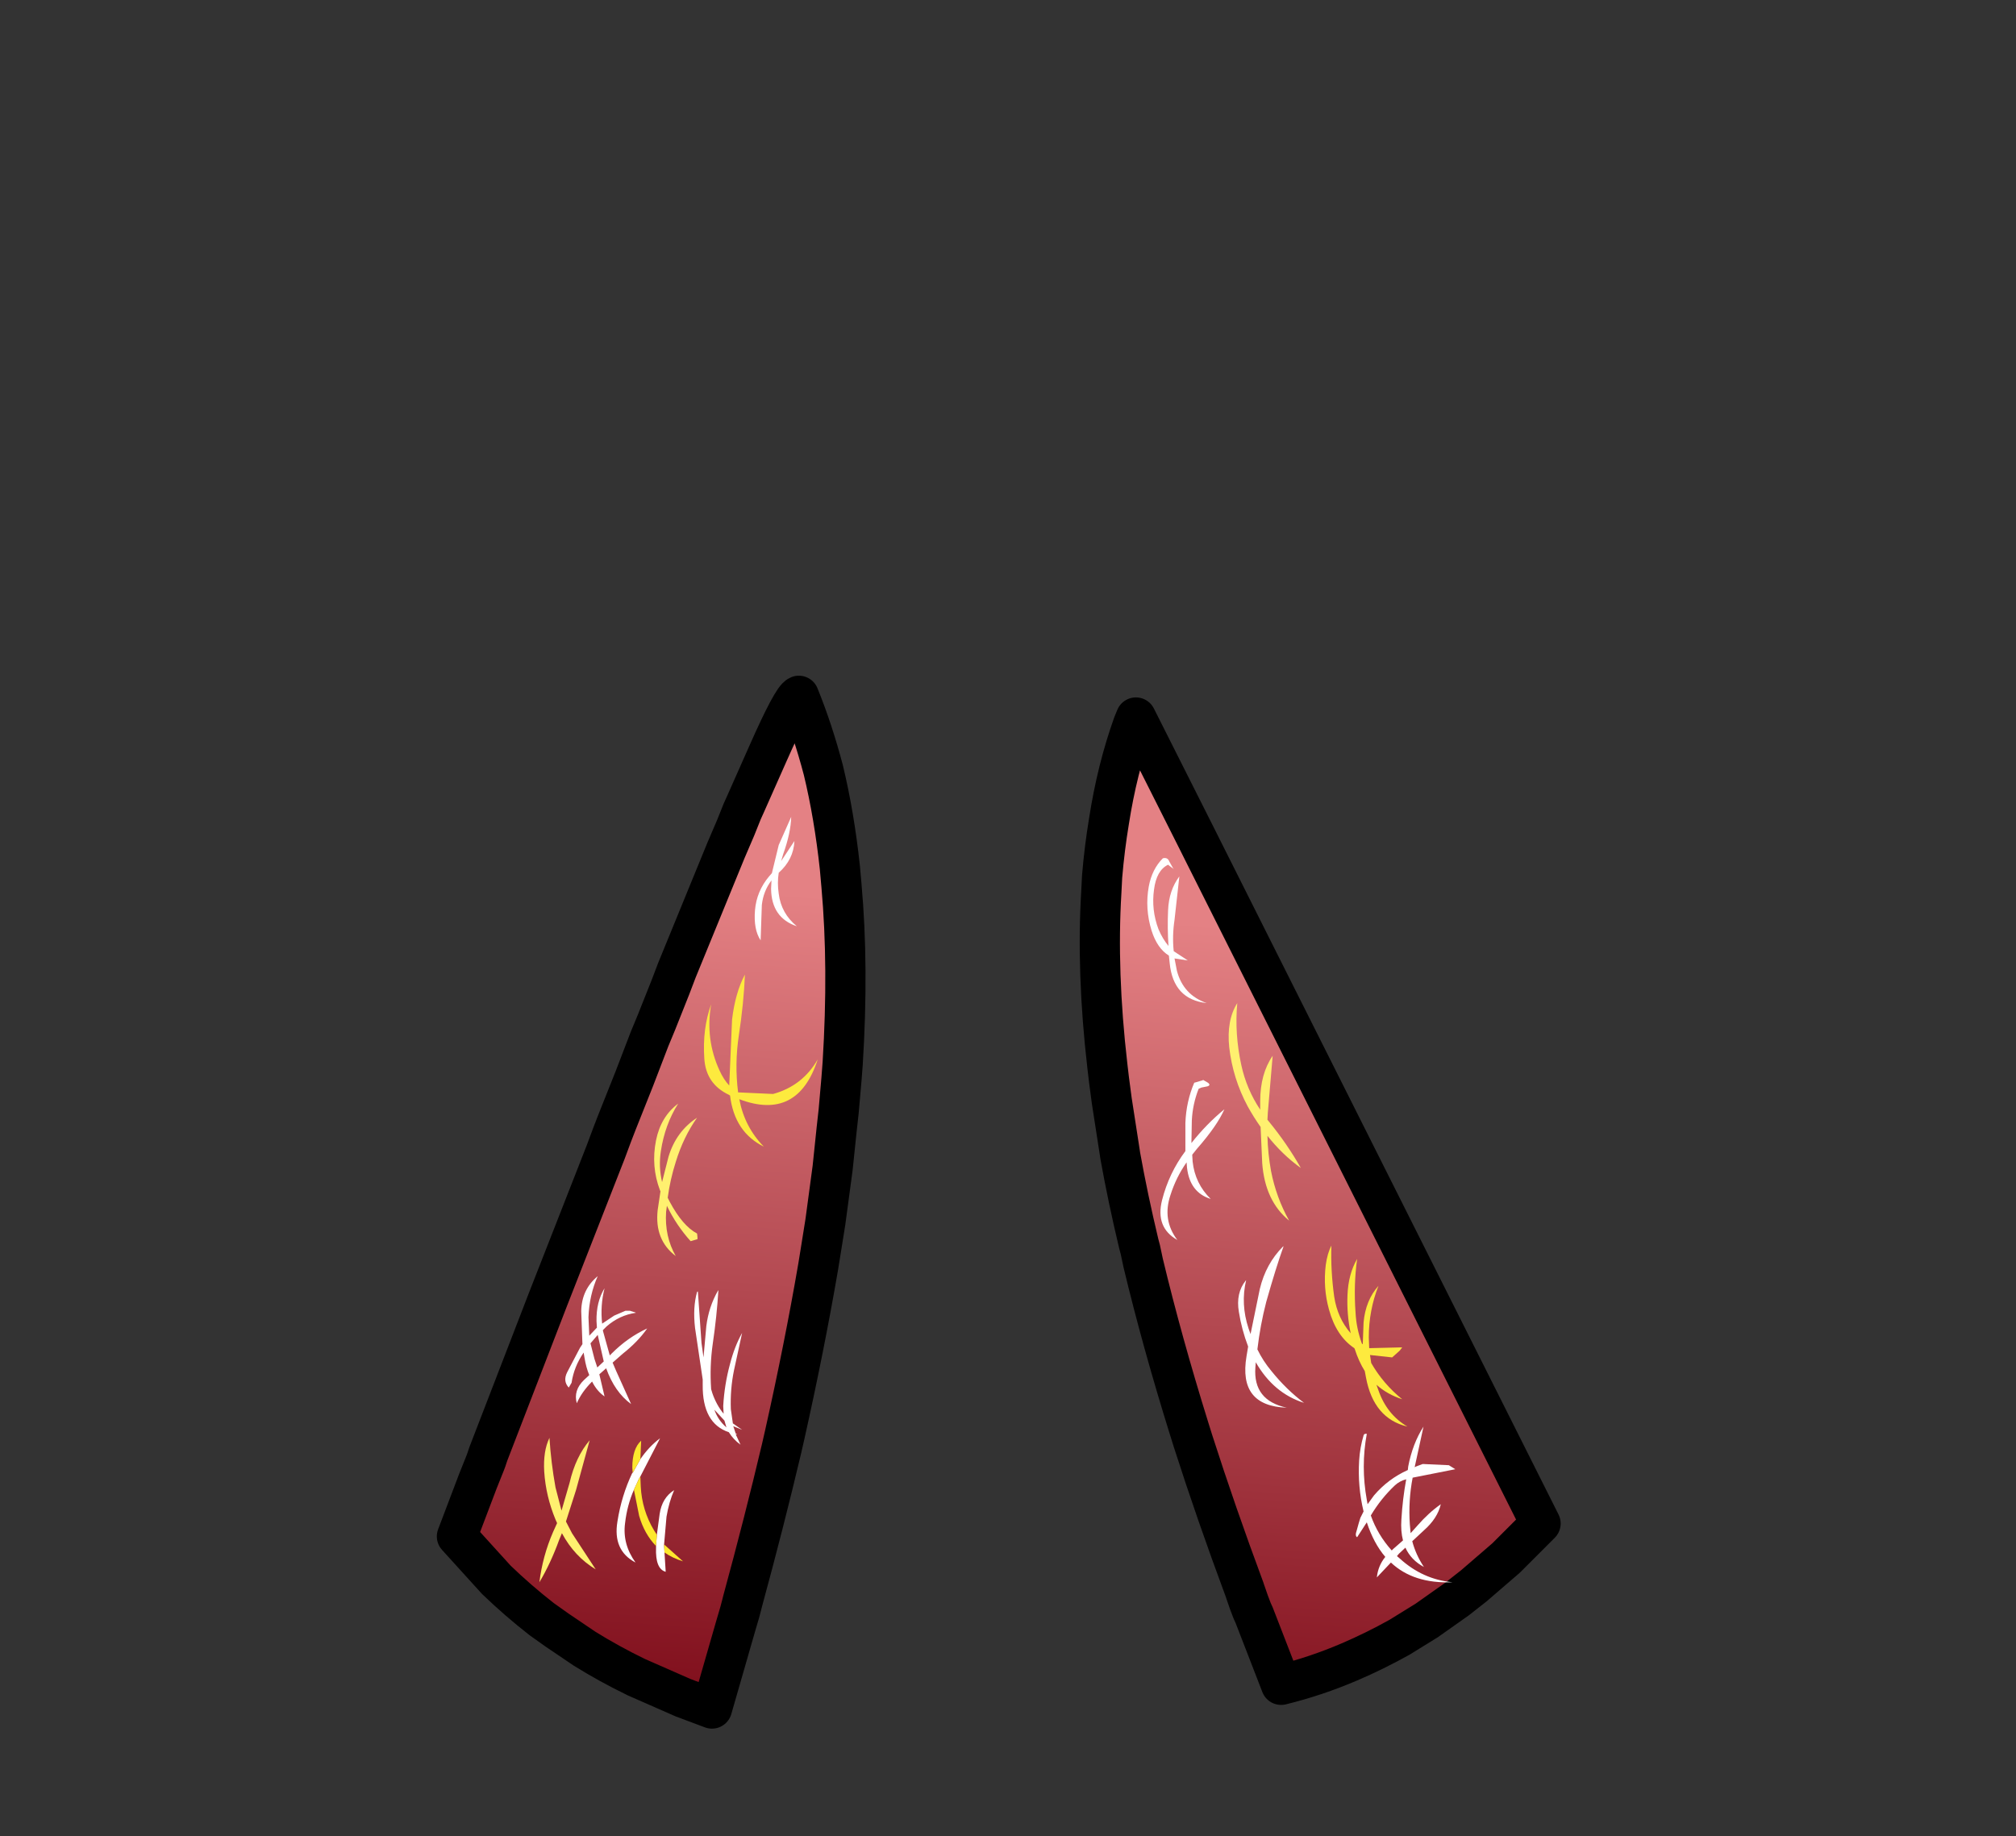 <?xml version="1.0" encoding="UTF-8" standalone="no"?>
<svg xmlns:xlink="http://www.w3.org/1999/xlink" height="228.25px" width="250.6px" xmlns="http://www.w3.org/2000/svg">
  <rect width="100%" height="100%" fill="#333333" stroke="none"/>
  <g transform="matrix(1, 0, 0, 1, 130.7, 221.95)">
    <use height="94.4" transform="matrix(1.0, 0.0, 0.0, 1.0, -63.9, -135.8)" width="112.35" xlink:href="#shape0"/>
    <use height="130.9" transform="matrix(1.0, 0.0, 0.0, 1.0, -76.4, -137.95)" width="139.7" xlink:href="#shape1"/>
  </g>
  <defs>
    <g id="shape0" transform="matrix(1, 0, 0, 1, 63.9, 135.8)">
      <path d="M7.35 -129.6 L7.25 -129.85 Q9.7 -135.35 12.15 -129.85 36.55 -86.7 43.3 -70.0 L46.95 -59.75 Q47.9 -56.45 48.25 -54.05 49.35 -46.3 45.0 -44.45 39.6 -42.15 36.35 -44.5 29.85 -49.35 24.7 -59.75 20.45 -68.3 17.15 -80.65 9.8 -108.0 7.0 -127.0 7.0 -129.05 7.3 -129.6 L7.35 -129.6 M25.15 -104.05 L25.0 -104.25 25.1 -104.05 25.15 -104.05 M27.2 -101.45 L27.2 -101.05 27.2 -100.7 27.35 -101.25 27.2 -101.45 M20.65 -105.45 Q16.15 -112.85 12.5 -119.9 14.55 -107.35 17.2 -95.3 19.85 -83.25 25.5 -69.7 27.8 -64.25 30.45 -59.75 34.25 -53.2 38.8 -48.85 41.55 -46.2 44.15 -50.25 45.6 -52.5 42.85 -59.75 41.5 -63.25 39.15 -67.95 31.9 -82.35 28.55 -90.2 25.15 -98.05 20.65 -105.45 M-35.2 -131.25 L-32.0 -135.75 Q-25.7 -137.35 -34.75 -82.05 -36.9 -70.1 -42.35 -50.95 -45.0 -41.8 -51.8 -41.4 -56.05 -41.2 -60.45 -44.0 -65.05 -46.9 -63.55 -58.25 L-58.5 -74.75 -57.35 -78.15 Q-53.8 -88.55 -35.2 -131.25 M-33.6 -122.8 Q-38.2 -114.05 -50.5 -80.95 -62.85 -47.95 -57.7 -47.1 -56.7 -45.75 -52.85 -46.45 -48.6 -47.25 -46.45 -52.25 -44.35 -57.25 -43.05 -63.05 -41.75 -68.9 -37.75 -92.45 -33.75 -116.0 -33.8 -118.35 L-33.8 -121.05 -33.6 -122.8" fill="#000000" fill-rule="evenodd" stroke="none"/>
      <path d="M20.65 -105.45 Q25.15 -98.05 28.55 -90.2 31.9 -82.35 39.15 -67.95 41.5 -63.25 42.85 -59.75 45.6 -52.5 44.15 -50.25 41.55 -46.2 38.8 -48.85 34.25 -53.2 30.45 -59.75 27.8 -64.25 25.5 -69.7 19.85 -83.25 17.2 -95.3 14.55 -107.35 12.5 -119.9 16.15 -112.85 20.65 -105.45 M-33.6 -122.8 L-33.8 -121.05 -33.8 -118.35 Q-33.75 -116.0 -37.75 -92.45 -41.75 -68.9 -43.05 -63.05 -44.35 -57.25 -46.45 -52.25 -48.6 -47.25 -52.85 -46.45 -56.7 -45.75 -57.7 -47.1 -62.85 -47.95 -50.5 -80.95 -38.2 -114.05 -33.6 -122.8" fill="#fff1dd" fill-rule="evenodd" stroke="none"/>
    </g>
    <g id="shape1" transform="matrix(1, 0, 0, 1, 76.4, 137.95)">
      <path d="M18.15 -117.55 L18.5 -116.0 18.85 -116.15 60.8 -32.55 56.5 -28.25 52.5 -24.8 50.4 -23.15 46.65 -20.5 43.25 -18.4 Q40.2 -16.7 37.05 -15.35 32.85 -13.55 28.55 -12.5 L25.2 -21.15 24.95 -21.7 24.55 -22.75 24.1 -24.05 24.2 -24.25 24.0 -24.35 Q20.45 -33.9 17.6 -42.8 L17.1 -44.4 Q13.75 -55.15 11.4 -64.95 L11.05 -66.6 10.85 -67.35 Q9.5 -73.0 8.55 -78.3 L8.5 -78.65 7.5 -85.1 7.15 -87.75 6.95 -89.45 Q5.6 -101.15 6.2 -111.05 L6.3 -113.0 Q6.6 -116.55 7.15 -119.85 8.15 -126.3 10.15 -131.9 L10.5 -132.75 18.15 -117.55 M-46.55 -101.35 L-40.45 -116.25 -39.25 -119.05 -38.45 -121.05 -38.0 -122.05 -35.25 -128.25 Q-32.2 -135.15 -31.4 -135.45 -29.65 -131.15 -28.35 -126.2 -27.0 -120.6 -26.3 -114.1 L-26.1 -111.85 Q-25.2 -101.8 -25.95 -89.75 L-26.1 -87.8 -26.45 -83.8 -26.7 -81.55 -27.2 -76.75 -28.1 -70.05 -28.7 -66.3 -29.0 -64.45 Q-30.7 -54.55 -33.15 -43.6 L-33.55 -41.85 Q-35.7 -32.75 -38.4 -22.85 L-38.5 -22.45 -38.75 -21.5 -39.0 -20.65 -39.25 -19.8 -42.2 -9.55 -45.8 -10.9 -51.6 -13.45 Q-55.0 -15.1 -58.05 -17.0 L-61.45 -19.3 -63.35 -20.65 Q-66.3 -22.95 -69.0 -25.55 L-73.9 -30.95 -71.3 -37.8 -70.4 -40.05 -70.25 -40.45 -70.1 -40.9 -70.0 -41.2 -63.4 -58.3 -62.55 -60.5 -55.4 -78.75 -54.6 -80.9 -54.0 -82.45 -51.85 -87.85 -49.95 -92.8 -49.1 -94.85 -47.35 -99.25 -46.55 -101.35" fill="url(#gradient0)" fill-rule="evenodd" stroke="none"/>
      <path d="M18.15 -117.55 L18.85 -116.15 18.5 -116.0 18.15 -117.55" fill="#0099cc" fill-rule="evenodd" stroke="none"/>
      <path d="M18.85 -116.15 L18.15 -117.55 M18.85 -116.15 L60.8 -32.55 56.5 -28.25 52.5 -24.8 50.4 -23.15 46.65 -20.5 43.25 -18.4 Q40.2 -16.7 37.05 -15.35 32.85 -13.55 28.55 -12.5 L25.2 -21.15 24.95 -21.7 24.55 -22.75 24.1 -24.05 M24.0 -24.35 Q20.45 -33.9 17.6 -42.8 L17.1 -44.4 Q13.75 -55.15 11.4 -64.95 L11.05 -66.6 10.85 -67.35 Q9.5 -73.0 8.55 -78.3 L8.5 -78.65 7.5 -85.1 7.15 -87.75 6.95 -89.45 Q5.6 -101.15 6.2 -111.05 L6.3 -113.0 Q6.6 -116.55 7.15 -119.85 8.15 -126.3 10.15 -131.9 L10.5 -132.75 18.15 -117.55 M-46.55 -101.35 L-40.45 -116.25 -39.25 -119.05 -38.45 -121.05 -38.0 -122.05 -35.25 -128.25 Q-32.2 -135.15 -31.4 -135.45 -29.65 -131.15 -28.35 -126.2 -27.0 -120.6 -26.3 -114.1 L-26.1 -111.85 Q-25.2 -101.8 -25.95 -89.75 L-26.1 -87.8 -26.45 -83.8 -26.7 -81.55 -27.2 -76.75 -28.1 -70.05 -28.7 -66.3 -29.0 -64.45 Q-30.7 -54.55 -33.15 -43.6 L-33.55 -41.85 Q-35.7 -32.75 -38.4 -22.85 L-38.5 -22.45 -38.75 -21.5 -39.0 -20.65 -39.25 -19.8 -42.2 -9.55 -45.8 -10.9 -51.6 -13.45 Q-55.0 -15.1 -58.05 -17.0 L-61.45 -19.3 -63.35 -20.65 Q-66.3 -22.95 -69.0 -25.55 L-73.9 -30.95 -71.3 -37.8 -70.4 -40.05 -70.25 -40.45 -70.1 -40.9 -70.0 -41.2 -63.4 -58.3 -62.55 -60.5 -55.4 -78.75 -54.6 -80.9 -54.0 -82.45 -51.85 -87.85 -49.95 -92.8 -49.1 -94.85 -47.35 -99.25 -46.55 -101.35" fill="none" stroke="#000000" stroke-linecap="round" stroke-linejoin="round" stroke-width="5.0"/>
      <path d="M24.2 -24.25 L24.0 -24.35" fill="none" stroke="#000000" stroke-linecap="round" stroke-linejoin="round" stroke-width="3.0"/>
      <path d="M14.65 -114.85 L15.1 -114.05 Q15.4 -113.75 14.75 -114.25 L14.5 -114.45 Q13.05 -113.75 12.75 -111.35 12.4 -108.85 13.3 -106.45 13.8 -105.25 14.55 -104.35 14.4 -106.6 14.5 -108.8 14.6 -111.25 15.9 -113.0 L15.3 -107.6 Q15.0 -105.6 15.2 -103.7 L16.95 -102.55 15.3 -102.8 15.6 -101.25 Q16.4 -98.25 19.3 -97.25 15.15 -97.7 14.7 -102.2 L14.6 -103.15 Q13.15 -104.05 12.45 -106.25 11.6 -109.0 12.1 -111.75 12.5 -113.9 13.85 -115.25 14.45 -115.4 14.65 -114.85 M18.85 -87.7 L19.45 -87.35 Q19.85 -87.05 19.4 -86.9 L18.65 -86.75 18.3 -86.6 Q17.55 -84.7 17.45 -82.65 L17.4 -79.85 Q19.25 -82.2 21.5 -84.05 20.6 -82.0 18.1 -79.15 L17.5 -78.4 17.55 -77.55 Q17.85 -74.8 19.8 -72.9 17.2 -73.7 16.85 -76.8 L16.8 -77.45 Q15.5 -75.6 14.8 -73.4 13.75 -70.3 15.65 -67.8 12.9 -69.35 13.75 -72.75 14.6 -76.1 16.65 -78.85 L16.65 -82.35 Q16.75 -85.0 17.75 -87.35 L17.95 -87.4 18.45 -87.55 18.8 -87.65 18.85 -87.7 M24.2 -62.8 Q23.5 -59.85 24.5 -56.8 L24.75 -56.1 25.9 -61.7 Q26.65 -64.85 28.8 -67.0 L28.85 -67.0 Q27.9 -64.35 26.7 -60.1 25.95 -57.2 25.6 -54.2 26.3 -52.75 27.35 -51.5 29.2 -49.2 31.4 -47.55 27.6 -48.75 25.4 -52.6 L25.35 -51.95 Q25.05 -47.85 29.25 -46.95 23.2 -47.15 24.25 -53.35 L24.45 -54.55 Q23.65 -56.65 23.3 -58.85 22.9 -61.2 24.15 -62.75 L24.2 -62.8 M38.8 -43.5 Q38.85 -43.75 39.2 -43.7 38.45 -39.65 39.2 -35.5 L39.3 -34.95 40.1 -36.05 Q41.85 -38.1 44.3 -39.2 L44.35 -39.65 Q44.9 -42.5 46.25 -44.6 L45.15 -39.55 45.35 -39.65 46.15 -39.95 49.4 -39.8 50.2 -39.3 44.9 -38.25 Q44.35 -35.4 44.55 -32.45 L44.65 -31.35 45.5 -32.3 Q46.9 -33.9 48.4 -34.95 48.0 -33.2 46.3 -31.7 L44.85 -30.35 Q45.3 -28.65 46.3 -27.15 44.7 -28.0 44.0 -29.55 L43.2 -28.8 42.95 -28.5 43.3 -28.2 Q46.15 -25.6 49.85 -25.25 45.0 -25.05 42.2 -27.7 L40.45 -25.85 Q40.6 -27.3 41.5 -28.4 40.05 -30.1 39.2 -32.7 L38.0 -30.85 Q37.7 -31.0 37.95 -31.7 L38.2 -32.6 38.4 -33.25 38.8 -34.05 Q38.05 -37.15 38.25 -40.4 38.35 -42.0 38.8 -43.5 M42.7 -37.3 Q40.95 -35.65 39.7 -33.55 40.55 -31.15 42.3 -29.2 L42.5 -29.4 43.7 -30.45 Q43.4 -31.6 43.5 -33.05 43.65 -35.6 44.1 -38.05 43.3 -37.85 42.7 -37.3 M-33.6 -114.9 L-31.95 -117.4 Q-32.05 -115.1 -33.9 -113.45 -34.1 -112.2 -33.9 -110.85 -33.6 -108.4 -31.65 -106.8 -34.8 -107.85 -34.85 -111.45 L-34.8 -112.5 Q-35.8 -111.2 -36.0 -109.45 L-36.15 -105.05 Q-37.05 -106.4 -36.85 -108.8 -36.65 -111.15 -35.1 -113.0 L-34.75 -113.4 -33.9 -116.9 -32.35 -120.4 Q-32.4 -118.4 -33.35 -115.75 L-33.6 -114.9 M-39.45 -51.65 Q-39.95 -49.25 -39.85 -46.75 L-39.6 -45.0 -38.45 -44.2 -39.55 -44.65 -39.25 -43.75 -39.05 -43.65 -39.25 -43.65 -38.65 -42.35 Q-39.55 -43.0 -40.1 -43.9 -43.4 -45.0 -43.35 -49.8 L-43.35 -50.45 -44.3 -56.85 Q-44.6 -59.4 -44.05 -61.35 L-43.95 -61.4 -43.5 -55.0 -43.25 -53.2 -42.9 -57.1 Q-42.6 -59.5 -41.45 -61.5 L-41.4 -61.55 Q-41.6 -58.3 -42.1 -54.9 -42.5 -52.1 -42.3 -49.25 L-42.15 -48.75 Q-41.65 -47.3 -40.75 -46.2 L-40.8 -47.15 Q-40.65 -49.85 -39.95 -52.4 -39.4 -54.55 -38.45 -56.25 L-39.45 -51.65 M-52.4 -59.0 L-51.75 -58.8 -51.65 -58.75 Q-53.7 -58.45 -55.3 -57.05 L-55.75 -56.6 -55.75 -56.5 -54.9 -53.45 -54.65 -53.7 Q-52.65 -55.7 -50.25 -56.8 -51.4 -55.15 -53.3 -53.65 L-54.55 -52.55 -54.1 -51.5 -52.25 -47.4 Q-54.3 -48.9 -55.35 -51.85 L-56.2 -51.1 -55.55 -48.35 Q-56.5 -49.0 -57.1 -50.2 -58.4 -48.9 -59.0 -47.5 -59.45 -49.1 -58.1 -50.4 L-57.45 -51.0 Q-57.85 -51.95 -58.05 -53.2 L-58.15 -53.8 Q-59.35 -52.05 -59.65 -50.05 L-60.0 -49.45 Q-60.75 -50.25 -60.2 -51.35 L-58.6 -54.4 -58.3 -54.85 -58.45 -58.95 Q-58.4 -61.65 -56.4 -63.3 -57.45 -60.95 -57.55 -58.2 L-57.45 -55.9 -56.5 -56.9 -56.55 -57.7 Q-56.6 -60.1 -55.55 -61.8 -56.1 -59.65 -55.85 -57.4 L-54.35 -58.4 -52.95 -59.0 -52.4 -59.0 M-56.8 -53.0 L-56.45 -51.95 -55.65 -52.7 -56.4 -56.0 -57.3 -54.95 -56.8 -53.0 M-41.9 -46.7 Q-41.45 -45.4 -40.4 -44.5 L-40.65 -45.35 -41.9 -46.7 M-52.05 -38.85 L-51.1 -40.55 Q-50.05 -42.1 -48.65 -43.15 L-51.1 -38.4 -51.3 -38.05 -51.9 -36.75 Q-52.75 -34.8 -53.0 -32.6 -53.35 -30.0 -51.7 -27.7 -54.55 -29.2 -53.95 -32.8 -53.45 -36.0 -52.1 -38.85 L-52.05 -38.85 M-49.05 -31.15 L-48.7 -33.75 Q-48.4 -35.75 -46.9 -36.7 -47.55 -35.2 -47.85 -33.4 L-48.15 -29.95 -48.15 -29.85 -48.1 -28.95 -47.95 -26.55 Q-49.25 -26.9 -49.15 -29.55 L-49.15 -29.75 -49.05 -31.15" fill="#ffffff" fill-rule="evenodd" stroke="none"/>
      <path d="M43.3 -54.05 L42.8 -53.6 42.35 -53.2 39.6 -53.5 39.75 -52.5 Q41.25 -49.9 43.6 -48.0 41.75 -48.6 40.4 -49.8 L40.65 -49.1 Q41.7 -46.1 44.25 -44.6 40.05 -45.6 39.1 -50.7 L38.95 -51.5 Q38.2 -52.7 37.7 -54.25 L37.65 -54.35 Q35.4 -55.85 34.5 -59.15 33.75 -61.85 34.1 -64.7 34.3 -66.15 34.8 -67.1 34.7 -63.95 35.15 -60.75 35.55 -58.1 37.2 -56.2 36.7 -58.55 36.8 -60.95 36.9 -63.55 38.0 -65.45 37.55 -62.25 37.8 -58.8 37.9 -56.8 38.6 -54.9 L38.7 -54.85 38.8 -57.55 Q39.05 -60.3 40.65 -62.1 39.45 -59.05 39.45 -55.7 L39.5 -54.35 43.6 -54.45 43.3 -54.05 M-40.05 -87.05 L-39.7 -95.2 Q-39.3 -98.55 -38.1 -100.8 -38.25 -97.2 -38.85 -93.3 -39.4 -89.7 -38.95 -86.15 L-34.6 -85.95 Q-30.95 -86.95 -29.05 -90.25 -31.55 -82.55 -38.8 -85.3 -38.15 -81.85 -35.75 -79.4 -39.4 -81.2 -39.95 -85.75 L-40.1 -85.85 Q-42.95 -87.2 -43.15 -90.35 -43.4 -94.05 -42.3 -97.1 -43.05 -92.75 -41.25 -88.85 -40.75 -87.75 -40.05 -87.0 L-40.05 -87.05" fill="#fdea3e" fill-rule="evenodd" stroke="none"/>
      <path d="M23.6 -89.55 Q24.25 -86.55 25.95 -84.0 L25.95 -85.05 Q25.95 -88.45 27.5 -90.7 L26.9 -83.65 26.85 -82.75 27.05 -82.5 Q29.3 -79.75 31.0 -76.75 28.7 -78.4 26.85 -80.75 26.9 -78.55 27.3 -76.35 27.95 -73.05 29.55 -70.2 26.55 -72.65 26.2 -77.35 L26.0 -81.85 Q25.15 -83.05 24.4 -84.4 22.55 -87.85 22.1 -91.75 21.75 -95.1 23.1 -97.25 22.75 -93.45 23.6 -89.55 M-47.6 -78.15 Q-46.65 -81.3 -44.05 -83.0 -45.75 -80.6 -46.7 -77.5 -47.4 -75.3 -47.7 -73.05 L-47.45 -72.55 Q-45.85 -69.55 -44.05 -68.6 L-44.0 -68.15 -44.0 -67.9 -44.85 -67.65 Q-46.65 -69.65 -47.8 -72.05 L-47.9 -71.3 Q-48.1 -68.25 -46.7 -65.8 -49.35 -67.8 -48.95 -71.5 L-48.6 -73.85 -48.65 -73.95 Q-49.8 -76.95 -49.15 -80.2 -48.55 -83.15 -46.4 -84.75 -48.05 -82.15 -48.55 -78.85 -48.85 -76.9 -48.4 -75.0 L-47.6 -78.15 M-57.4 -42.9 L-59.1 -36.7 -60.35 -32.8 -59.6 -31.35 -56.65 -26.85 Q-59.3 -28.45 -60.85 -31.35 L-61.2 -30.5 Q-62.25 -27.6 -63.65 -25.25 -63.25 -28.5 -61.95 -31.5 L-61.45 -32.6 -61.65 -33.05 Q-62.85 -35.95 -63.05 -39.0 -63.2 -41.55 -62.4 -43.2 -62.2 -40.1 -61.65 -37.05 L-60.9 -34.15 -59.9 -37.6 Q-59.15 -40.85 -57.4 -42.9" fill="#fff06f" fill-rule="evenodd" stroke="none"/>
      <path d="M-51.1 -40.55 L-52.05 -38.85 -52.1 -39.5 Q-52.1 -41.85 -51.0 -42.85 L-51.1 -40.55 M-51.9 -36.75 L-51.3 -38.05 -51.1 -38.4 -51.05 -37.15 Q-50.9 -34.2 -49.4 -31.7 L-49.05 -31.15 -49.15 -29.75 Q-50.6 -31.25 -51.25 -33.5 L-51.9 -36.75 M-48.15 -29.95 L-45.8 -27.85 Q-47.1 -28.25 -48.1 -28.95 L-48.15 -29.85 -48.15 -29.95" fill="#fde82d" fill-rule="evenodd" stroke="none"/>
    </g>
    <linearGradient gradientTransform="matrix(0.004, -0.06, 0.997, 0.074, 58.95, -54.75)" gradientUnits="userSpaceOnUse" id="gradient0" spreadMethod="pad" x1="-819.2" x2="819.2">
      <stop offset="0.0" stop-color="#82111e"/>
      <stop offset="1.0" stop-color="#e48184"/>
    </linearGradient>
  </defs>
</svg>
